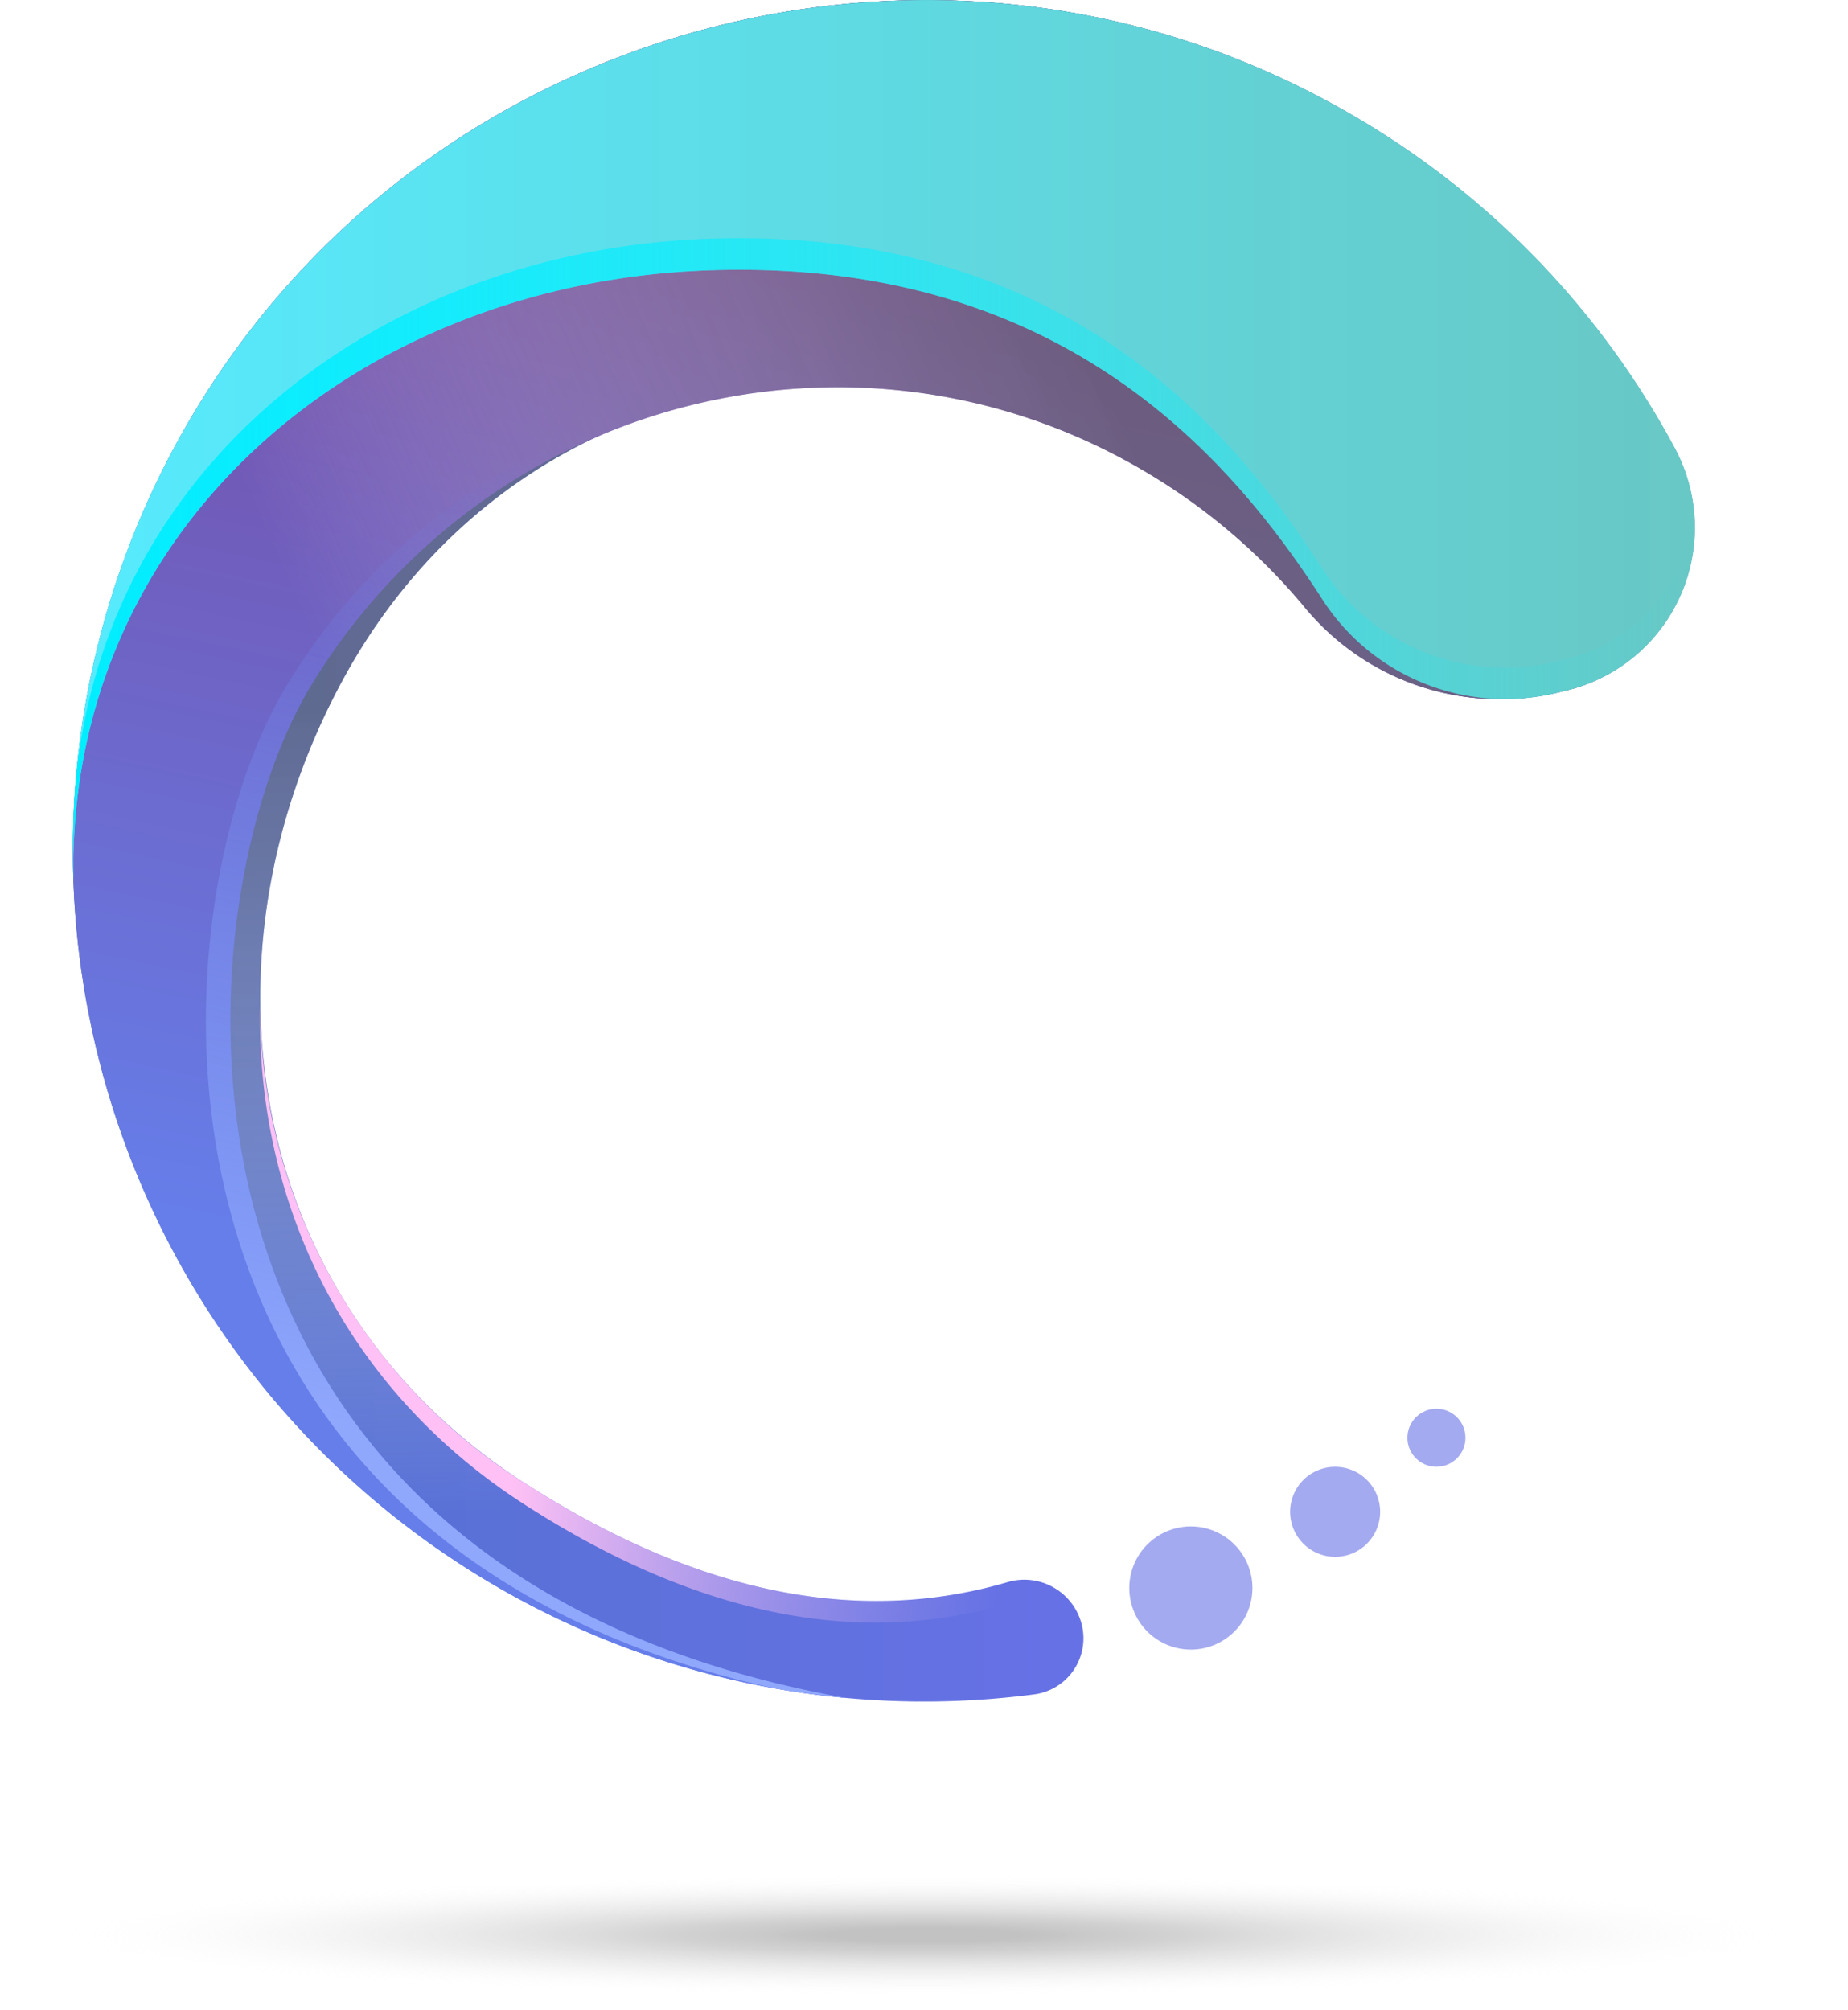 <svg xmlns="http://www.w3.org/2000/svg" xmlns:xlink="http://www.w3.org/1999/xlink" viewBox="0 0 189.71 206.33">
    <defs>
        <style>.cls-1{isolation:isolate;}.cls-2{opacity:0.4;fill:url(#Degradado_sin_nombre_43);}.cls-2,.cls-4,.cls-6{mix-blend-mode:multiply;}.cls-3{fill:url(#linear-gradient);}.cls-4,.cls-6{opacity:0.6;}.cls-4{fill:url(#Degradado_sin_nombre_44);}.cls-5{fill:url(#Degradado_sin_nombre_13);}.cls-6{fill:url(#Degradado_sin_nombre_44-2);}.cls-7{fill:url(#linear-gradient-2);}.cls-8{fill:url(#Degradado_sin_nombre_49);}.cls-9{fill:url(#linear-gradient-3);}.cls-10{fill:url(#linear-gradient-4);}.cls-11{fill:url(#linear-gradient-5);}.cls-12{fill:url(#linear-gradient-6);}.cls-13{fill:url(#Degradado_sin_nombre_61);}</style>
        <radialGradient id="Degradado_sin_nombre_43" cx="94.85" cy="-0.39" r="89.85" gradientTransform="translate(0 198.67) scale(1 0.07)" gradientUnits="userSpaceOnUse">
            <stop offset="0.11" stop-color="#666" />
            <stop offset="0.29" stop-color="#7c7c7c" stop-opacity="0.85" />
            <stop offset="0.63" stop-color="#b7b7b7" stop-opacity="0.47" />
            <stop offset="1" stop-color="#fff" stop-opacity="0" />
        </radialGradient>
        <linearGradient id="linear-gradient" x1="7.47" y1="87.34" x2="173.94" y2="87.34" gradientUnits="userSpaceOnUse">
            <stop offset="0" stop-color="#5171cd" />
            <stop offset="1" stop-color="#7471f5" />
        </linearGradient>
        <linearGradient id="Degradado_sin_nombre_44" x1="90.53" y1="61.62" x2="92.22" y2="154.46" gradientTransform="matrix(1, 0, 0, 1, 0, 0)" xlink:href="#Degradado_sin_nombre_43" />
        <linearGradient id="Degradado_sin_nombre_13" x1="98.63" y1="30" x2="75.66" y2="137.19" gradientUnits="userSpaceOnUse">
            <stop offset="0" stop-color="#764ba2" />
            <stop offset="1" stop-color="#667eea" />
        </linearGradient>
        <linearGradient id="Degradado_sin_nombre_44-2" x1="135.52" y1="63" x2="48.44" y2="101.96" gradientTransform="matrix(1, 0, 0, 1, 0, 0)" xlink:href="#Degradado_sin_nombre_43" />
        <linearGradient id="linear-gradient-2" x1="7.47" y1="45.19" x2="173.93" y2="45.19" gradientUnits="userSpaceOnUse">
            <stop offset="0" stop-color="#56ebfe" />
            <stop offset="1" stop-color="#68c8c5" />
        </linearGradient>
        <linearGradient id="Degradado_sin_nombre_49" x1="7.48" y1="57.42" x2="173.93" y2="57.42" gradientUnits="userSpaceOnUse">
            <stop offset="0" stop-color="#00edff" />
            <stop offset="1" stop-color="#00f2fe" stop-opacity="0" />
        </linearGradient>
        <linearGradient id="linear-gradient-3" x1="180.13" y1="163.04" x2="180.63" y2="163.04" gradientUnits="userSpaceOnUse">
            <stop offset="0" stop-color="#6771e5" stop-opacity="0.6" />
            <stop offset="1" stop-color="#c471f5" />
        </linearGradient>
        <linearGradient id="linear-gradient-4" x1="55.13" y1="134.6" x2="106.88" y2="142.4" gradientUnits="userSpaceOnUse">
            <stop offset="0" stop-color="#ffc1f5" />
            <stop offset="0.99" stop-color="#c4abf5" stop-opacity="0" />
        </linearGradient>
        <linearGradient id="linear-gradient-5" x1="180.13" y1="155.19" x2="180.63" y2="155.19" xlink:href="#linear-gradient-3" />
        <linearGradient id="linear-gradient-6" x1="180.13" y1="147.59" x2="180.63" y2="147.59" xlink:href="#linear-gradient-3" />
        <linearGradient id="Degradado_sin_nombre_61" x1="50.39" y1="150.29" x2="73.6" y2="50.46" gradientUnits="userSpaceOnUse">
            <stop offset="0" stop-color="#90a8fc" />
            <stop offset="1" stop-color="#667eea" stop-opacity="0" />
        </linearGradient>
    </defs>
    <g class="cls-1">
        <g id="Layer_2" data-name="Layer 2">
            <g id="OBJECTS">
                <ellipse class="cls-2" cx="94.85" cy="198.65" rx="94.85" ry="7.68" />
                <path class="cls-3" d="M103.36,162.43c-16.81,4.9-33.66,0-49.65-10.29C25.63,134,19.49,98.8,35.15,69.86c16.5-30.51,53.23-39,82.93-21.19a62.55,62.55,0,0,1,15.84,13.56,25.92,25.92,0,0,0,26.17,8.82l.83-.2a17.2,17.2,0,0,0,11-24.82,87.13,87.13,0,0,0-34.48-35C96.94-11.63,45.14,1.77,20.67,41.14a87.37,87.37,0,0,0,85.44,132.8,5.81,5.81,0,0,0,5-6.91h0A6.08,6.08,0,0,0,103.36,162.43Z" />
                <path class="cls-4" d="M103.36,162.43c-16.81,4.9-33.66,0-49.65-10.29C25.63,134,19.49,98.8,35.15,69.86c16.5-30.51,53.23-39,82.93-21.19a62.55,62.55,0,0,1,15.84,13.56,25.92,25.92,0,0,0,26.17,8.82l.83-.2a17.2,17.2,0,0,0,11-24.82,87.13,87.13,0,0,0-34.48-35C96.94-11.63,45.14,1.77,20.67,41.14a87.37,87.37,0,0,0,85.44,132.8,5.81,5.81,0,0,0,5-6.91h0A6.08,6.08,0,0,0,103.36,162.43Z" />
                <path class="cls-5" d="M32,70.26c18.09-29.6,56.34-39.45,86-21.59a62.55,62.55,0,0,1,15.84,13.56,25.92,25.92,0,0,0,26.17,8.82l.83-.2a17.2,17.2,0,0,0,11-24.82,87.13,87.13,0,0,0-34.48-35C96.94-11.63,45.14,1.77,20.67,41.14A87.37,87.37,0,0,0,86.81,174.3C13.3,161.06,18,93.19,32,70.26Z" />
                <path class="cls-6" d="M32,70.26c18.09-29.6,56.34-39.45,86-21.59a62.55,62.55,0,0,1,15.84,13.56,25.92,25.92,0,0,0,26.17,8.82l.83-.2a17.2,17.2,0,0,0,11-24.82,87.13,87.13,0,0,0-34.48-35C96.94-11.63,45.14,1.77,20.67,41.14A87.37,87.37,0,0,0,86.81,174.3C13.3,161.06,18,93.19,32,70.26Z" />
                <path class="cls-7" d="M73,27.74c36.39-1.18,53.6,19.75,62.54,33.46a22.35,22.35,0,0,0,24.59,9.85l.82-.2a17.19,17.19,0,0,0,11-24.82A87,87,0,0,0,137.4,11C96.93-11.63,45.14,1.77,20.66,41.14A87,87,0,0,0,7.53,90.39C6.84,54.26,36.57,28.92,73,27.74Z" />
                <path class="cls-8" d="M160.91,67.61l-.82.2A22.35,22.35,0,0,1,135.5,58C126.56,44.25,109.35,23.32,73,24.5S6.84,51,7.53,87.15c0-.52,0-1,0-1.56,0,1.6,0,3.2,0,4.8C6.84,54.26,36.57,28.92,73,27.74s53.6,19.75,62.54,33.46a22.35,22.35,0,0,0,24.59,9.85l.82-.2a17.16,17.16,0,0,0,12.94-18.31A17.15,17.15,0,0,1,160.91,67.61Z" />
                <path class="cls-9" d="M128.57,163a6.32,6.32,0,1,1-6.32-6.31A6.32,6.32,0,0,1,128.57,163Z" />
                <path class="cls-10" d="M103.36,162.43c-16.81,4.9-33.66,0-49.65-10.29a58.24,58.24,0,0,1-27-49c-.45,20,8.53,39.27,27,51.21,16,10.34,32.84,15.2,49.65,10.29a6.09,6.09,0,0,1,7.7,4.6.17.17,0,0,1,0,.07,5.58,5.58,0,0,0,0-2.23A6.08,6.08,0,0,0,103.36,162.43Z" />
                <path class="cls-11" d="M141.68,155.19a4.62,4.62,0,1,1-4.62-4.62A4.62,4.62,0,0,1,141.68,155.19Z" />
                <circle class="cls-12" cx="147.46" cy="147.59" r="2.98" />
                <path class="cls-13" d="M32,70.26A63.37,63.37,0,0,1,84.72,39.78,63.33,63.33,0,0,0,29.5,70.26C15.82,92.64,11,157.84,79.18,173.25q3.81.69,7.63,1.05C13.3,161.06,18,93.19,32,70.26Z" />
            </g>
        </g>
    </g>
</svg>